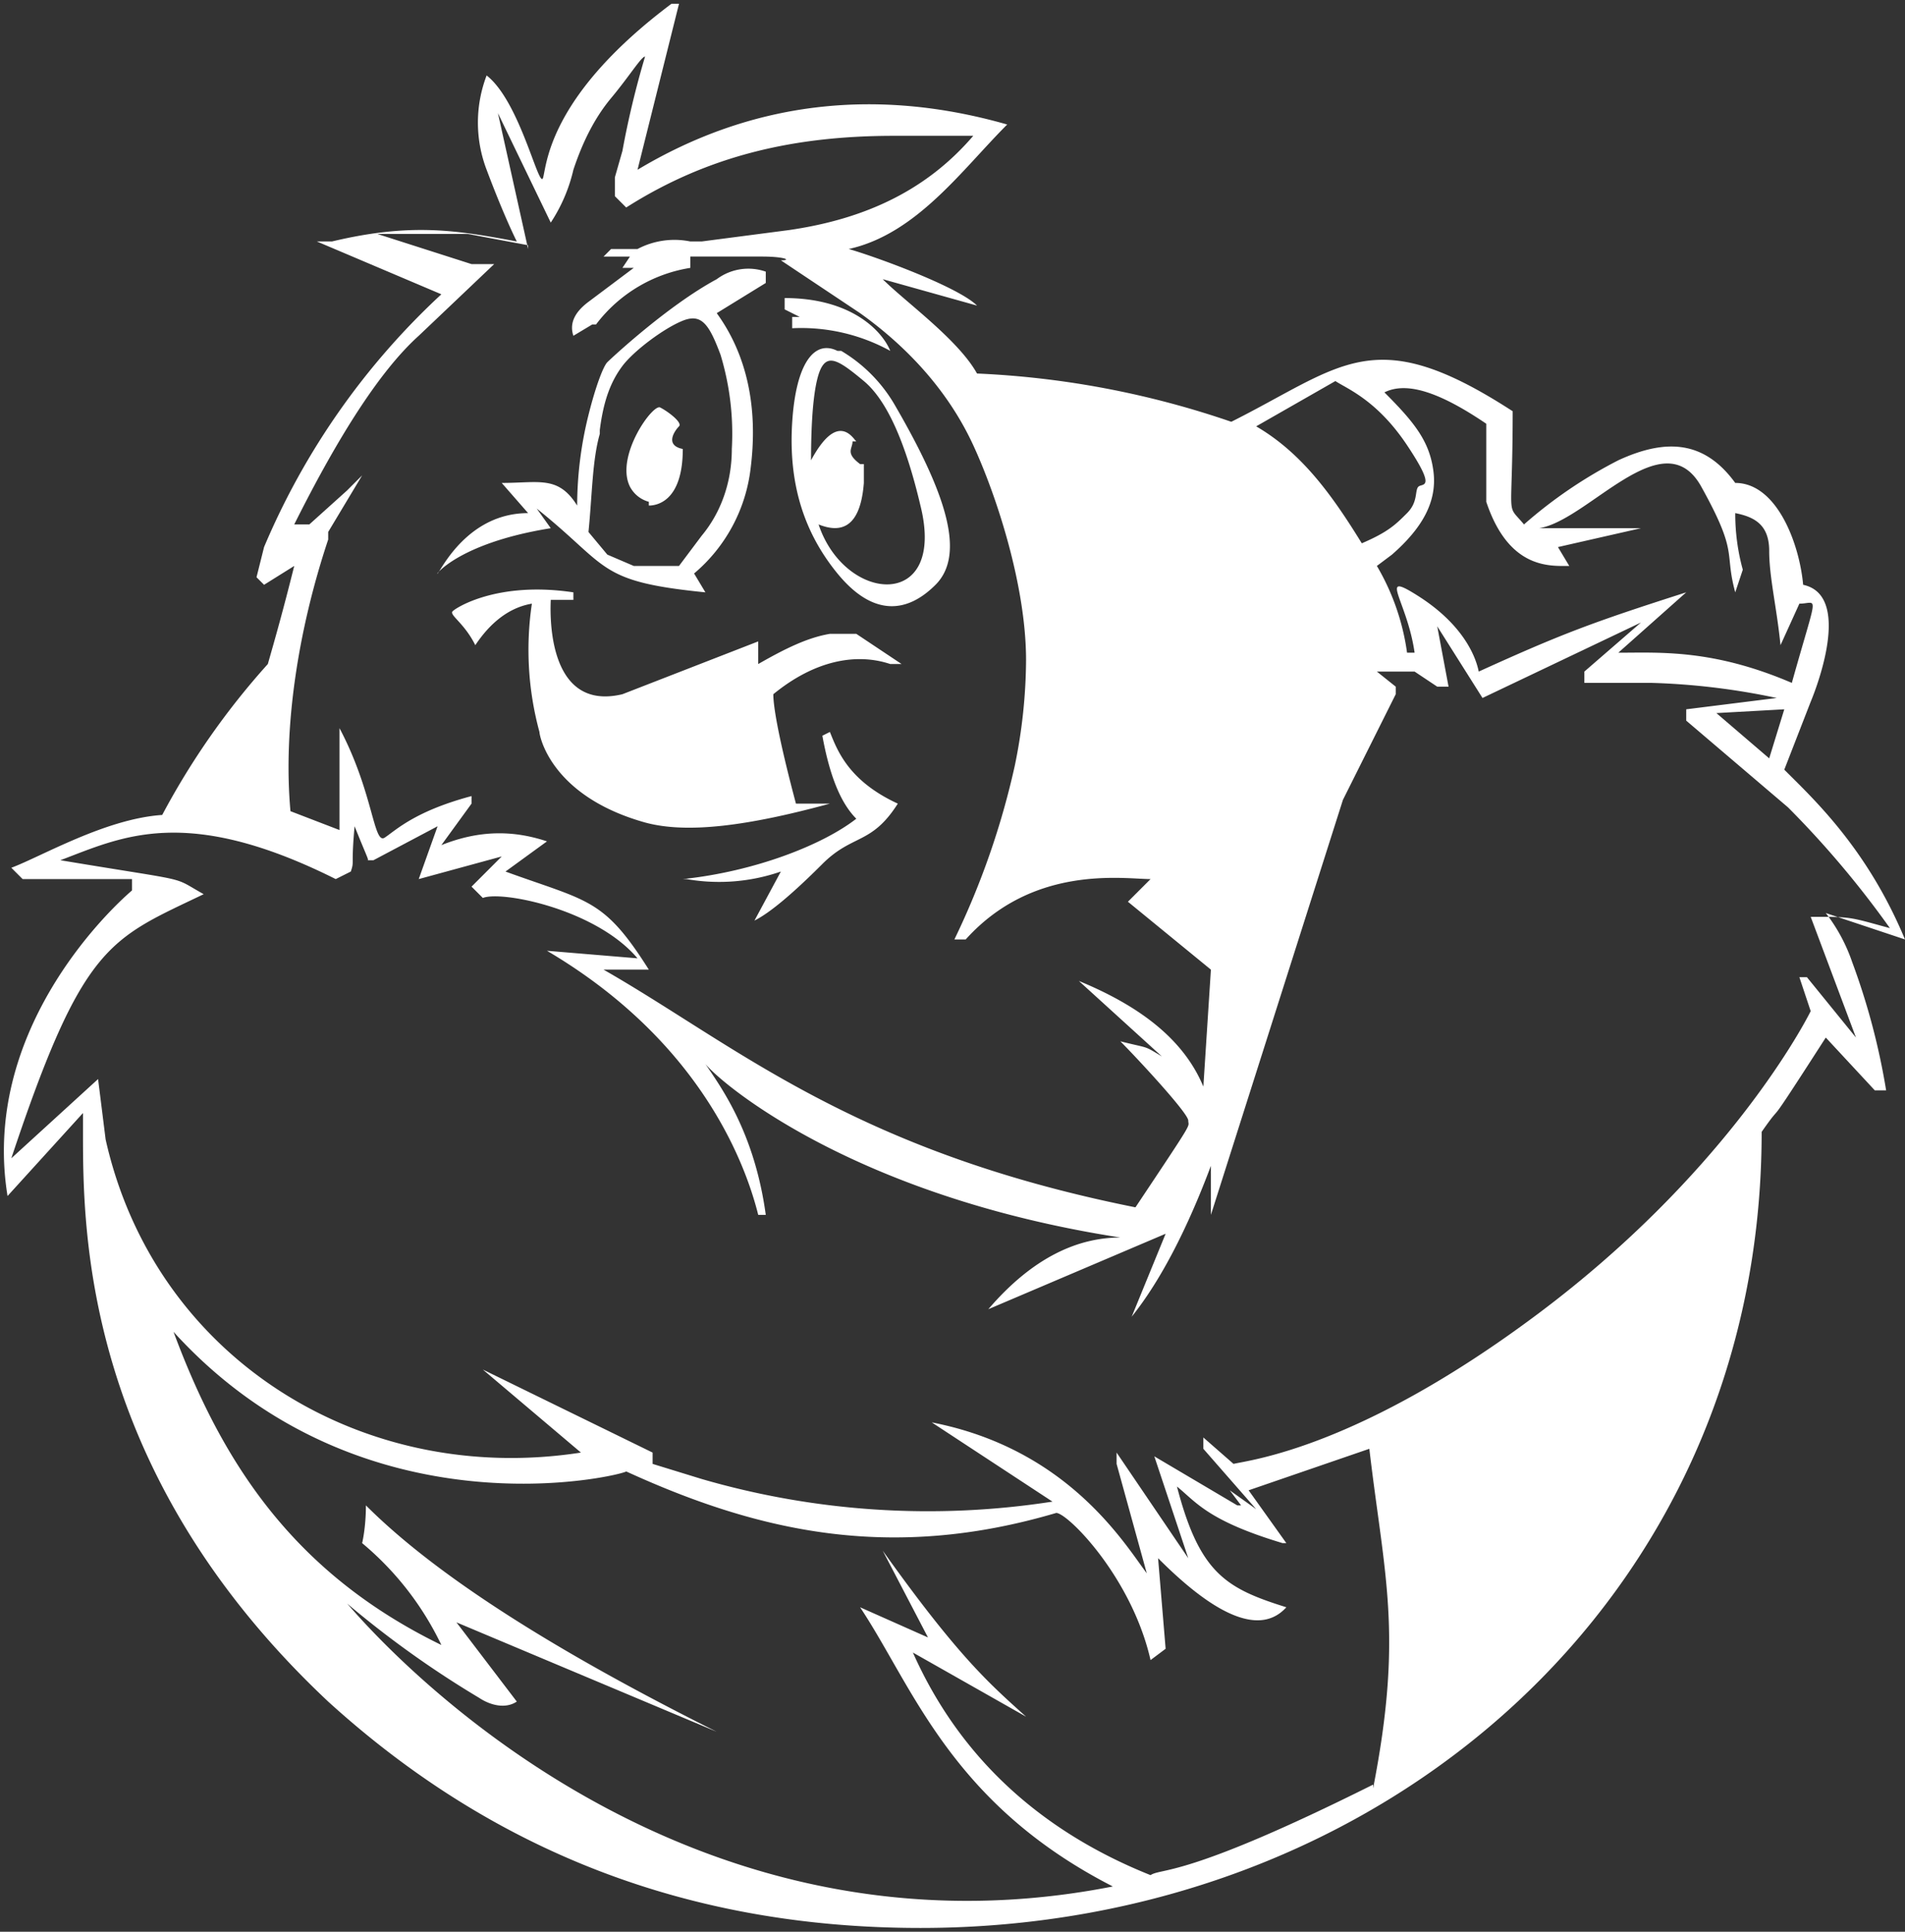 <svg id="Layer_1" data-name="Layer 1" xmlns="http://www.w3.org/2000/svg" viewBox="0 0 505 512"><rect x="0" y="0" width="505" height="512" fill="#333333" stroke="none"/><title>the-red-yeti</title><path d="M488,242l21,7c-10-24-24-37-32-45l7-18s12-28-2-31c-1-11-7-27-18-27-8-11-18-12-31-6a122,122,0,0,0-25,17c-5-6-3,0-3-30-37-24-45-12-75,3h1a239,239,0,0,0-68-13c-5-9-19-19-25-25l25,7c-5-5-27-13-34-15,18-4,30-21,42-33-35-10-68-6-98,12L184,1h-2c-32,24-33,42-34,46s-6-20-15-27a35,35,0,0,0,0,25c3,8,6,15,8,19-16-3-28-5-49,0H88l33,14a194,194,0,0,0-47,67l-2,8,2,2,8-5c-3,12-5,19-7,26a200,200,0,0,0-28,40c-15,1-32,11-40,14l3,3H39v3c-7,6-40,38-33,81l20-22v5c0,26,0,90,65,151,44,40,96,60,157,60,122,0,223-87,223-211,7-10-1,3,17-25l13,14h3a182,182,0,0,0-9-34,45,45,0,0,0-7-13ZM398,111v22c6,18,17,17,22,17l-3-5,22-5H412c13-2,33-29,43-11s6,17,9,28l2-6a56,56,0,0,1-2-15c5,1,9,3,9,10s2,15,3,25l5-11c5,0,5-4-2,21-21-9-35-8-46-8l18-16c-25,8-33,11-55,21-1-5-5-13-16-20s-3,1-1,15h-2a62,62,0,0,0-8-23l4-3c8-7,12-14,11-22s-5-13-13-21c6-3,15,0,28,9Zm-40-10c3,2,11,5,19,17s4,10,3,11,0,4-3,7-5,5-12,8c-8-13-16-24-28-31ZM91,143v-2l9-15,3-3L91,135l5-5-10,9H82c12-24,23-41,33-50l20-19h-6l-25-8h24l16,3V66l-8-36,14,29a43,43,0,0,0,6-14c2-6,5-13,10-19s8-11,9-11a235,235,0,0,0-6,25l-2,7v5l3,3c22-14,45-19,71-19h21c-12,14-28,22-49,25l-23,3h-3a21,21,0,0,0-14,2h-7l-2,2h7l-2,3h3L160,80c-4,3-5,6-4,9l5-3h1a39,39,0,0,1,25-15V68h19c6,0,8,1,5,1l21,14c14,10,24,22,30,35s14,37,14,57a141,141,0,0,1-3,28,210,210,0,0,1-16,46h3c18-20,42-16,49-16l-6,6,22,18-2,31c-5-12-16-21-33-28l22,20c-5-3-3-2-11-4,4,4,18,19,18,21h0c0,2,2-1-14,23-75-15-106-43-141-63h12c-12-19-16-18-38-26l11-8c-9-3-18-3-28,1l8-11v-2c-15,4-20,9-23,11s-3-12-12-29v27l-13-5C79,193,83,167,91,143ZM368,473c-50,25-56,22-59,24-30-12-51-32-63-59l30,17c-10-9-18-16-38-44l12,23-18-8c14,21,24,52,67,74C177,524,98,427,96,425a263,263,0,0,0,35,25c3,2,7,3,10,1l-16-21,69,29c-42-21-74-41-93-60,0,6-1,10-1,10a80,80,0,0,1,21,27c-39-19-58-48-71-83,50,55,119,38,120,37,35,16,70,24,114,11,3,0,20,17,25,39l4-3-2-24c9,9,25,23,34,13-16-5-23-9-29-32,5,4,8,9,28,15h1l-10-14,32-11c4,34,9,49,1,90ZM483,259h-2l3,9c-3,6-24,44-72,80s-77,39-81,40l-8-7v3l14,16-7-5,3,4h-1l-22-13,9,27-19-28v3l8,29c-6-8-21-33-57-40l32,21a215,215,0,0,1-93-6l-13-4v-3l-45-22,26,22c-58,9-113-25-126-83l-2-16L7,307c19-57,26-58,51-70-9-5-2-3-38-9,16-6,33-15,73,5l4-2c1-3,0-1,1-12,4,10,4,9,3,9h2l17-9-5,14,22-6-8,8,3,3c5-2,30,3,41,16l-24-2c39,23,52,54,56,70h2c-3-22-12-34-16-40,4,5,39,35,110,46-11,0-23,5-35,19l47-20-9,22c8-10,15-24,21-40h0v13l35-110,14-28v-2l-5-4h10l6,4h3l-3-16,12,19,42-20-15,13v3h18a184,184,0,0,1,33,4l-24,3v3l27,23a254,254,0,0,1,27,32c-11-3-10-3-21-3l12,32Zm-6-71-4,13-14-12Zm-255,7c2,11,5,18,9,22-9,7-27,14-46,16h1a50,50,0,0,0,25-2l-7,13c4-2,10-7,18-15s13-5,20-16c-13-6-16-14-18-19Zm4-102c-6-3-11,3-12,19s3,29,12,40,18,11,26,3,3-24-11-48a40,40,0,0,0-14-14Zm-5,46c5,2,11,2,12-11v-5h-1c-4-3-2-4-2-6h1c-1-1-5-8-12,5,0-13,1-22,3-25s5-1,11,4,11,16,15,33c7,28-20,26-27,5Zm-45-5c2,0,9-1,9-15h0c-5-1-2-5-1-6s-3-4-5-5-12,13-8,21a8,8,0,0,0,5,4Zm40-50h-2v3a49,49,0,0,1,26,6c-2-5-10-14-28-14v3Zm-72,49c22,17,17,21,47,24l-3-5a43,43,0,0,0,15-28c2-16-1-30-9-41l13-8V72a14,14,0,0,0-13,2c-13,7-28,21-29,22s-3,6-5,14a100,100,0,0,0-3,24c-5-8-10-6-20-6l7,8c-16,0-23,15-24,16s5-8,30-12l-5-7Zm19-19c1-8,3-13,6-17s11-10,16-12,7,1,10,9a72,72,0,0,1,3,25c0,9-3,17-8,23l-6,8H172l-7-3-5-6c1-10,1-19,3-26Zm42,56-36,14c-21,5-19-24-19-25h6v-2c-20-3-31,4-32,5s3,3,6,9c4-6,9-10,15-11a83,83,0,0,0,2,34c0,1,3,17,28,24,11,3,27,1,49-5h-9c-4-15-6-25-6-29,11-9,22-11,31-8h3l-12-8h-7c-6,1-12,4-19,8Z" transform="translate(-4)" style="fill:#fff"/></svg>